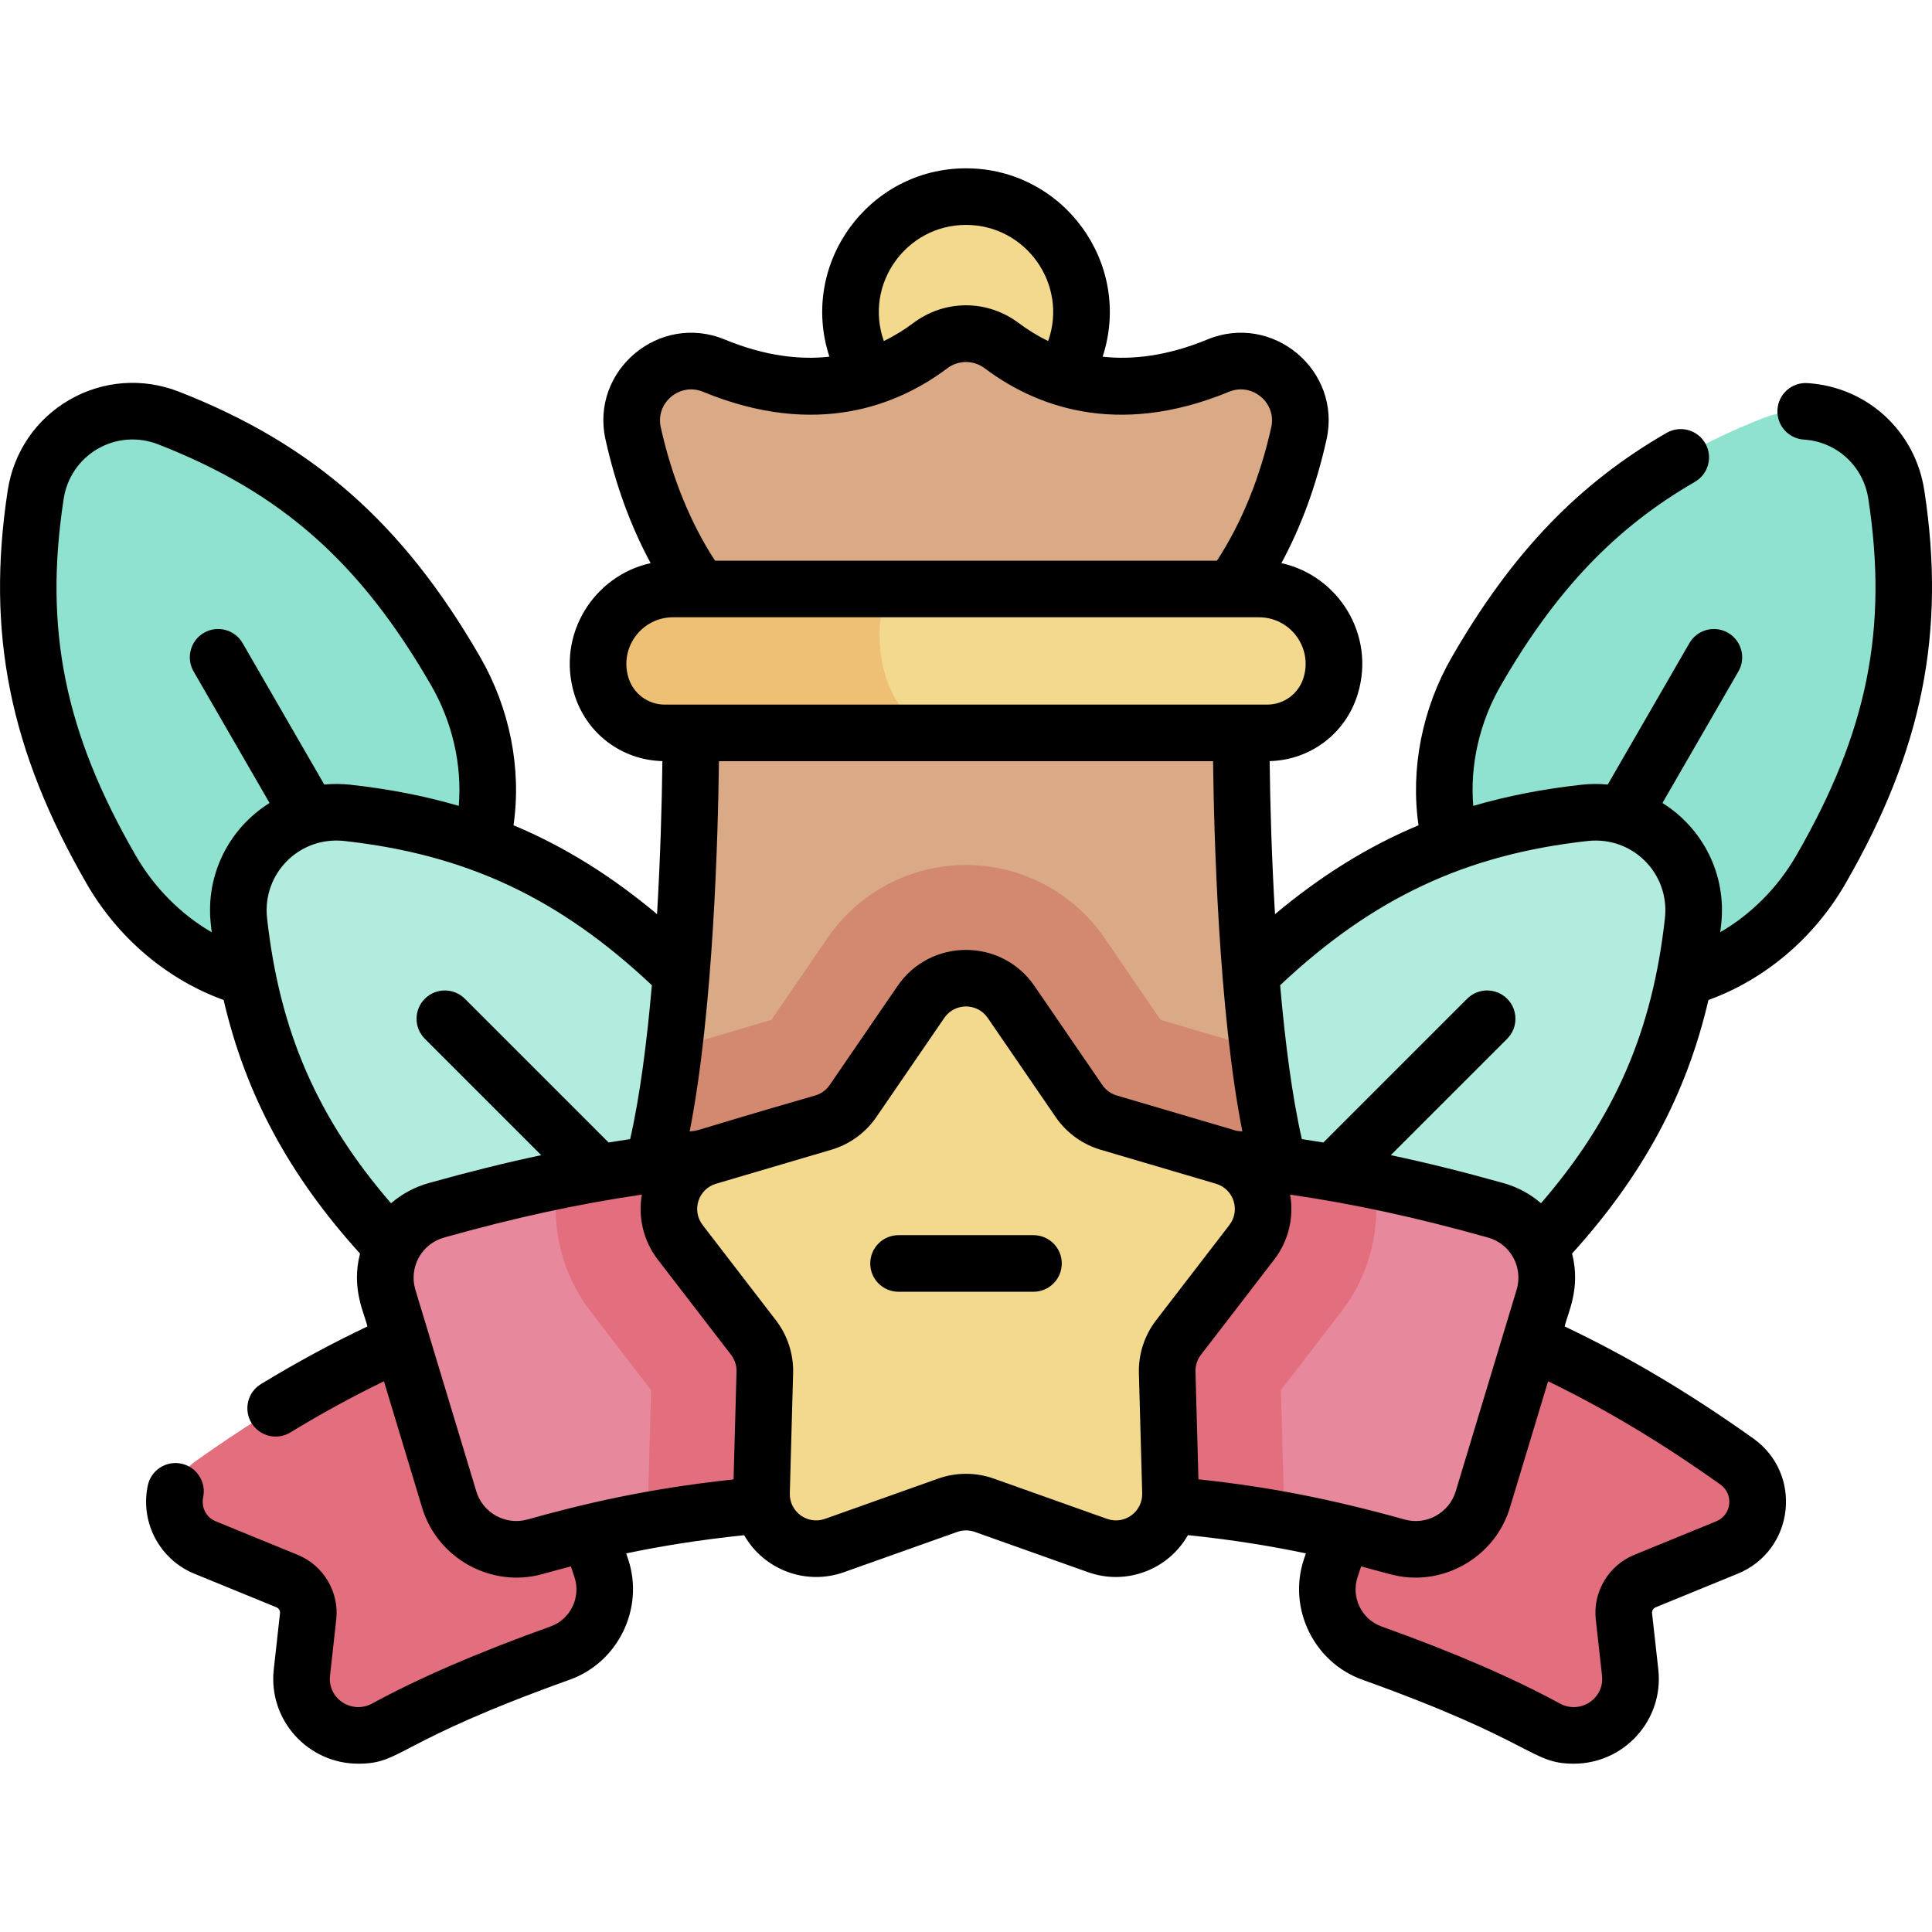 <svg id="Capa_1" enable-background="new 0 0 512.048 512.048" height="512" viewBox="0 0 512.048 512.048" width="512" xmlns="http://www.w3.org/2000/svg"><g><path d="m9.456 131.097c2.529-16.542 19.602-26.399 35.192-20.318 37.279 14.541 58.555 36.696 76.08 67.049 16.143 27.961 8.804 62.421-16.392 76.969-25.197 14.547-58.709 3.673-74.853-24.288-17.525-30.354-26.074-59.857-20.027-99.412z" fill="#8ee2cf"/><path d="m63.329 244.171c-1.839-16.633 12.101-30.573 28.734-28.735 39.772 4.397 66.057 20.29 90.841 45.074 22.83 22.83 24.66 58.016 4.087 78.589s-55.758 18.743-78.589-4.087c-24.783-24.784-40.676-51.069-45.073-90.841z" fill="#b2ecde"/><path d="m502.592 131.097c-2.529-16.542-19.602-26.399-35.192-20.318-37.279 14.541-58.555 36.696-76.08 67.049-16.144 27.961-8.804 62.421 16.392 76.969 25.197 14.547 58.71 3.673 74.853-24.288 17.525-30.354 26.074-59.857 20.027-99.412z" fill="#8ee2cf"/><path d="m448.718 244.171c1.839-16.633-12.101-30.573-28.734-28.735-39.772 4.397-66.057 20.29-90.841 45.074-22.83 22.83-24.66 58.016-4.087 78.589s55.758 18.743 78.589-4.087c24.783-24.784 40.677-51.069 45.073-90.841z" fill="#b2ecde"/><g><ellipse cx="256.024" cy="82.708" fill="#f2d98d" rx="30.601" ry="30.601" transform="matrix(.987 -.16 .16 .987 -9.943 42.079)"/><path d="m326.489 156.102c9.366-12.966 14.796-27.855 17.765-41.26 2.742-12.384-9.66-22.776-21.387-17.941-25.141 10.366-44.387 4.476-57.352-5.271-5.645-4.243-13.339-4.243-18.983 0-12.965 9.746-32.211 15.637-57.352 5.271-11.726-4.835-24.129 5.557-21.387 17.941 2.969 13.404 8.399 28.293 17.765 41.26z" fill="#daa985"/><path d="m341.637 316.787c-10.933-27.614-12.682-98.18-12.682-122.54h-145.863c0 24.36-1.749 94.926-12.682 122.54z" fill="#daa985"/><path d="m333.467 277.955c-.203-.063-.399-.138-.603-.198l-25.259-7.446-14.888-21.723c-8.298-12.107-22.015-19.336-36.693-19.336s-28.396 7.229-36.694 19.336l-14.887 21.723-25.261 7.446c-.203.06-.4.135-.602.198-1.88 15.527-4.51 29.587-8.17 38.832h171.227c-3.66-9.245-6.289-23.305-8.17-38.832z" fill="#d2896f"/><path d="m335.817 194.247h-159.586c-7.778 0-14.637-5.101-16.874-12.551-3.831-12.755 5.719-25.595 19.037-25.595h155.262c13.317 0 22.868 12.84 19.036 25.595-2.239 7.45-9.097 12.551-16.875 12.551z" fill="#f2d98d"/><path d="m235.332 156.102h-56.939c-13.318 0-22.868 12.84-19.037 25.595 2.238 7.45 9.096 12.551 16.874 12.551h70.133c-13.918-7.673-15.487-27.44-11.031-38.146z" fill="#eec076"/><path d="m344.124 316.787h-176.2c-12.989 0-24.254 8.978-27.152 21.64l-4.92 21.501c-2.051 8.964 4.76 17.509 13.955 17.509h212.434c9.195 0 16.006-8.545 13.955-17.509l-4.92-21.501c-2.898-12.662-14.163-21.64-27.152-21.64z" fill="#e7c7af"/></g><path d="m80.004 443.273 1.65-14.861c.446-4.013-1.824-7.834-5.56-9.363l-21.74-8.898c-9.557-3.912-11.039-16.821-2.624-22.807 23.039-16.388 49.293-31.619 83.999-43.108l23.644 71.426c3.047 9.204-1.781 19.183-10.907 22.456-16.513 5.921-32.51 12.494-46.243 19.961-10.717 5.825-23.565-2.682-22.219-14.806z" fill="#e26e7e"/><path d="m432.044 443.273-1.65-14.861c-.446-4.013 1.824-7.834 5.56-9.363l21.74-8.898c9.557-3.912 11.039-16.821 2.624-22.807-23.039-16.388-49.293-31.619-83.999-43.108l-23.644 71.426c-3.047 9.204 1.781 19.183 10.907 22.456 16.513 5.921 32.51 12.494 46.243 19.961 10.717 5.825 23.565-2.682 22.219-14.806z" fill="#e26e7e"/><path d="m392.989 397.442c-2.91 9.632-12.979 15.221-22.671 12.52-30.329-8.451-57.738-13.108-114.294-13.108-56.711 0-84.423 4.786-114.284 13.104-9.696 2.701-19.77-2.881-22.681-12.516l-16.148-53.441c-3.009-9.958 2.764-20.433 12.781-23.237 38.271-10.715 73.514-16.837 140.332-16.837 67.429 0 102.895 6.333 140.407 16.853 9.987 2.801 15.707 13.287 12.707 23.216z" fill="#e7889d"/><path d="m147.941 312.867c-2.1 12.16.92 24.752 8.564 34.687l16.059 20.872-.724 26.323c-.075 2.73.106 5.424.509 8.063 21.192-3.847 46.049-5.956 83.675-5.956 37.663 0 62.396 2.068 83.677 5.943.401-2.634.582-5.323.507-8.049l-.724-26.325 16.06-20.872c7.643-9.934 10.663-22.527 8.563-34.688-27.972-5.696-59.848-8.938-108.082-8.938-48.08 0-79.81 3.17-108.084 8.94z" fill="#e26e7e"/><path d="m251.171 398.947-30.01 10.672c-9.589 3.41-19.612-3.872-19.332-14.046l.876-31.839c.092-3.33-.968-6.59-2.999-9.231l-19.423-25.244c-6.206-8.066-2.378-19.848 7.384-22.726l30.552-9.006c3.196-.942 5.969-2.957 7.852-5.705l18.006-26.273c5.753-8.395 18.142-8.395 23.896 0l18.006 26.273c1.883 2.748 4.657 4.763 7.852 5.705l30.552 9.006c9.762 2.878 13.59 14.66 7.384 22.726l-19.423 25.244c-2.032 2.641-3.091 5.901-2.999 9.231l.876 31.839c.28 10.173-9.743 17.455-19.332 14.046l-30.01-10.672c-3.141-1.116-6.569-1.116-9.708 0z" fill="#f2d98d"/><path d="m510.006 129.962c-2.404-15.725-15.133-27.414-30.953-28.426-4.13-.273-7.699 2.872-7.964 7.006-.264 4.134 2.873 7.699 7.006 7.963 8.729.559 15.753 7.024 17.083 15.725 5.274 34.5-.262 61.887-19.108 94.528-4.942 8.56-11.987 15.576-20.144 20.308.084-.689.171-1.377.247-2.072 1.473-13.325-4.958-25.554-15.566-32.173l20.128-34.861c2.071-3.587.842-8.174-2.745-10.245s-8.174-.843-10.245 2.745l-21.636 37.475c-2.285-.216-4.61-.212-6.948.047-10.202 1.128-19.7 2.969-28.699 5.609-.9-10.809 1.64-22.115 7.354-32.013 14.512-25.135 30.358-41.746 51.379-53.859 3.589-2.067 4.822-6.653 2.754-10.243-2.069-3.589-6.653-4.82-10.243-2.753-23.434 13.503-40.976 31.81-56.88 59.355-7.918 13.715-11.029 29.652-8.873 44.652-13.388 5.603-25.808 13.329-38.035 23.555-.871-14.764-1.29-29.079-1.416-40.564 10.882-.288 20.226-7.383 23.375-17.866 4.711-15.686-5.23-31.309-20.268-34.603 5.282-9.749 9.298-20.723 11.97-32.787 4.047-18.278-14.246-33.64-31.568-26.496-10.69 4.408-19.94 5.435-27.775 4.564 8.062-24.693-10.448-49.925-36.209-49.925-25.771 0-44.269 25.238-36.209 49.925-7.835.871-17.085-.157-27.775-4.565-17.302-7.137-35.62 8.199-31.568 26.495 2.672 12.064 6.687 23.039 11.969 32.788-15.039 3.295-24.978 18.918-20.267 34.603 3.149 10.483 12.492 17.578 23.374 17.866-.127 11.484-.545 25.797-1.416 40.561-12.227-10.226-24.647-17.954-38.035-23.555 2.154-14.999-.956-30.935-8.874-44.648-20.443-35.409-44.324-56.429-79.849-70.286-9.564-3.73-20.123-2.941-28.97 2.167-8.847 5.107-14.811 13.856-16.362 24.004-5.762 37.695.502 68.887 20.946 104.296 8.299 14.375 21.354 25.38 36.273 30.773 5.846 25.141 17.424 46.542 36.147 67.208-2.408 9.419 1.246 15.966 1.953 19.319-9.587 4.56-18.872 9.582-28.211 15.275-3.537 2.156-4.656 6.771-2.5 10.309 2.151 3.528 6.765 4.66 10.308 2.5 8.224-5.013 16.398-9.482 24.793-13.556l10.13 33.525c4.09 13.536 18.448 21.316 31.873 17.572 2.445-.681 4.96-1.361 7.551-2.034l.949 2.868c1.758 5.31-1.076 11.159-6.318 13.039-19.195 6.882-34.665 13.564-47.295 20.431-5.416 2.944-11.858-1.297-11.182-7.388l1.65-14.86c.811-7.304-3.373-14.349-10.173-17.133l-21.74-8.898c-2.98-1.22-3.829-4.174-3.356-6.402.859-4.052-1.729-8.033-5.781-8.893-4.054-.855-8.033 1.729-8.893 5.781-2.073 9.779 3.12 19.619 12.348 23.396l21.74 8.898c.633.259 1.022.915.947 1.596l-1.65 14.859c-1.497 13.482 9.112 24.995 22.395 24.995 11.751-.003 9.167-5.453 56.053-22.264 12.838-4.603 19.789-18.901 15.495-31.872l-.531-1.604c9.032-1.889 19.24-3.569 31.259-4.819 5.276 9.23 16.418 13.375 26.452 9.804l30.01-10.672c1.51-.537 3.172-.537 4.681 0l30.01 10.672c10.112 3.596 21.228-.643 26.463-9.821 11.988 1.246 22.199 2.931 31.25 4.829l-.533 1.611c-4.293 12.971 2.658 27.269 15.496 31.872 46.105 16.531 44.546 22.263 56.053 22.263 13.282 0 23.893-11.501 22.395-24.993l-1.65-14.861c-.076-.68.314-1.336.947-1.595l21.74-8.898c15.036-6.155 17.378-26.435 4.13-35.859-17.017-12.105-33.052-21.632-49.975-29.677.729-3.459 4.343-9.964 1.957-19.322 18.719-20.664 30.296-42.063 36.141-67.202 14.919-5.393 27.973-16.397 36.273-30.773 20.439-35.409 26.703-66.6 20.941-104.296zm-253.982-70.354c15.867 0 27.084 15.725 21.779 30.776-2.95-1.425-5.546-3.069-7.781-4.748-8.373-6.293-19.624-6.292-27.997 0-2.234 1.68-4.83 3.324-7.78 4.749-5.315-15.08 5.947-30.777 21.779-30.777zm-69.702 44.227c30.133 12.426 51.825 3.481 64.717-6.209 2.981-2.242 6.988-2.242 9.97 0 12.892 9.691 34.584 18.635 64.717 6.209 6.133-2.529 12.639 2.91 11.205 9.385-2.949 13.314-7.903 25.457-14.396 35.382h-133.023c-6.493-9.926-11.447-22.068-14.395-35.382-1.432-6.461 5.06-11.918 11.205-9.385zm-19.783 75.704c-2.387-7.946 3.551-15.938 11.854-15.938 5.693 0 160.449.002 155.262 0 8.297 0 14.242 7.986 11.853 15.938-1.295 4.312-5.189 7.208-9.691 7.208h-159.586c-4.502 0-8.397-2.896-9.692-7.208zm162.729 120.336c-2.393-.263-1.262-.094-2.765-.537l-30.551-9.005c-1.537-.454-2.882-1.431-3.787-2.752l-18.006-26.273c-8.727-12.733-27.546-12.728-36.269 0l-18.006 26.273c-.905 1.321-2.251 2.298-3.787 2.751-35.787 10.351-29.996 9.166-33.315 9.533 6.332-32.104 7.535-79.261 7.76-98.118h130.964c.224 18.859 1.428 66.024 7.762 98.128zm-273.394-54.88c.078.706.166 1.403.251 2.102-8.161-4.737-15.203-11.774-20.148-20.338-18.846-32.642-24.382-60.029-19.108-94.528.859-5.622 4.152-10.463 9.034-13.281 4.881-2.818 10.719-3.251 16.019-1.183 32.515 12.683 53.464 31.17 72.31 63.811 5.714 9.897 8.254 21.202 7.354 32.011-8.999-2.639-18.496-4.478-28.699-5.606-2.338-.259-4.663-.264-6.948-.048l-21.635-37.475c-2.071-3.588-6.658-4.815-10.245-2.745-3.587 2.071-4.817 6.658-2.745 10.245l20.127 34.861c-10.585 6.606-17.043 18.822-15.567 32.174zm14.91-1.649c-1.311-11.855 8.584-21.757 20.456-20.456 32.317 3.573 56.891 15.059 81.526 38.23-1.316 15.082-3.178 29.533-5.756 40.778-1.911.285-3.814.586-5.714.898l-38.092-38.091c-2.929-2.928-7.678-2.928-10.606 0-2.929 2.93-2.929 7.678 0 10.608l30.846 30.846c-9.536 2.024-19.294 4.448-29.775 7.383-3.765 1.055-7.165 2.893-10.03 5.371-19.604-22.663-29.554-45.71-32.855-75.567zm123.637 148.75c-23.351 2.508-40.088 6.569-54.694 10.637-5.714 1.586-11.765-1.756-13.489-7.461l-16.147-53.44c-1.791-5.926 1.632-12.169 7.623-13.846 18.87-5.284 35.32-8.871 52.404-11.374-1.064 6.033.426 12.289 4.219 17.22l19.424 25.245c.977 1.269 1.49 2.849 1.446 4.45zm111.978-42.167c-3.075 3.996-4.691 8.972-4.552 14.011l.875 31.839c.135 4.894-4.673 8.425-9.322 6.773l-30.01-10.672c-4.75-1.689-9.981-1.689-14.731 0l-30.011 10.672c-4.616 1.638-9.458-1.844-9.322-6.773l.875-31.838c.139-5.041-1.478-10.017-4.552-14.011l-19.423-25.244c-2.991-3.888-1.163-9.567 3.56-10.959l30.552-9.007c4.836-1.426 9.068-4.501 11.918-8.658l18.006-26.273c2.767-4.038 8.734-4.069 11.522 0l18.006 26.273c2.85 4.157 7.082 7.232 11.918 8.659l30.551 9.006c4.707 1.387 6.563 7.056 3.561 10.959zm11.227 42.142-.785-28.544c-.044-1.601.469-3.181 1.446-4.45l19.423-25.244c3.793-4.931 5.284-11.187 4.219-17.22 17.158 2.509 33.623 6.103 52.475 11.389 5.937 1.664 9.344 7.9 7.554 13.826l-16.149 53.445c-1.725 5.706-7.771 9.054-13.479 7.465-19.616-5.467-35.954-8.67-54.704-10.667zm138.344 1.384c3.603 2.563 2.976 8.079-1.118 9.754l-21.739 8.898c-6.801 2.784-10.985 9.83-10.173 17.133l1.65 14.861c.676 6.084-5.759 10.333-11.182 7.387-12.629-6.866-28.1-13.549-47.294-20.431-5.242-1.88-8.077-7.729-6.319-13.039l.95-2.869c7.666 1.992 9.818 2.977 14.422 2.977 11.182 0 21.624-7.334 25.002-18.516l10.13-33.525c15.375 7.46 30.076 16.276 45.671 27.37zm-14.706-150.109c-3.3 29.85-13.247 52.894-32.844 75.551-2.848-2.462-6.225-4.29-9.963-5.339-10.497-2.943-20.278-5.374-29.85-7.403l30.843-30.842c2.929-2.93 2.929-7.678 0-10.608-2.928-2.927-7.677-2.929-10.607 0l-38.094 38.094c-1.898-.311-3.8-.611-5.71-.895-2.579-11.246-4.441-25.699-5.757-40.783 24.636-23.171 49.209-34.658 81.526-38.23 11.858-1.3 21.768 8.585 20.456 20.455zm-167.358 84.015h-35.761c-4.142 0-7.5 3.357-7.5 7.5s3.358 7.5 7.5 7.5h35.761c4.142 0 7.5-3.357 7.5-7.5s-3.358-7.5-7.5-7.5z"/></g></svg>